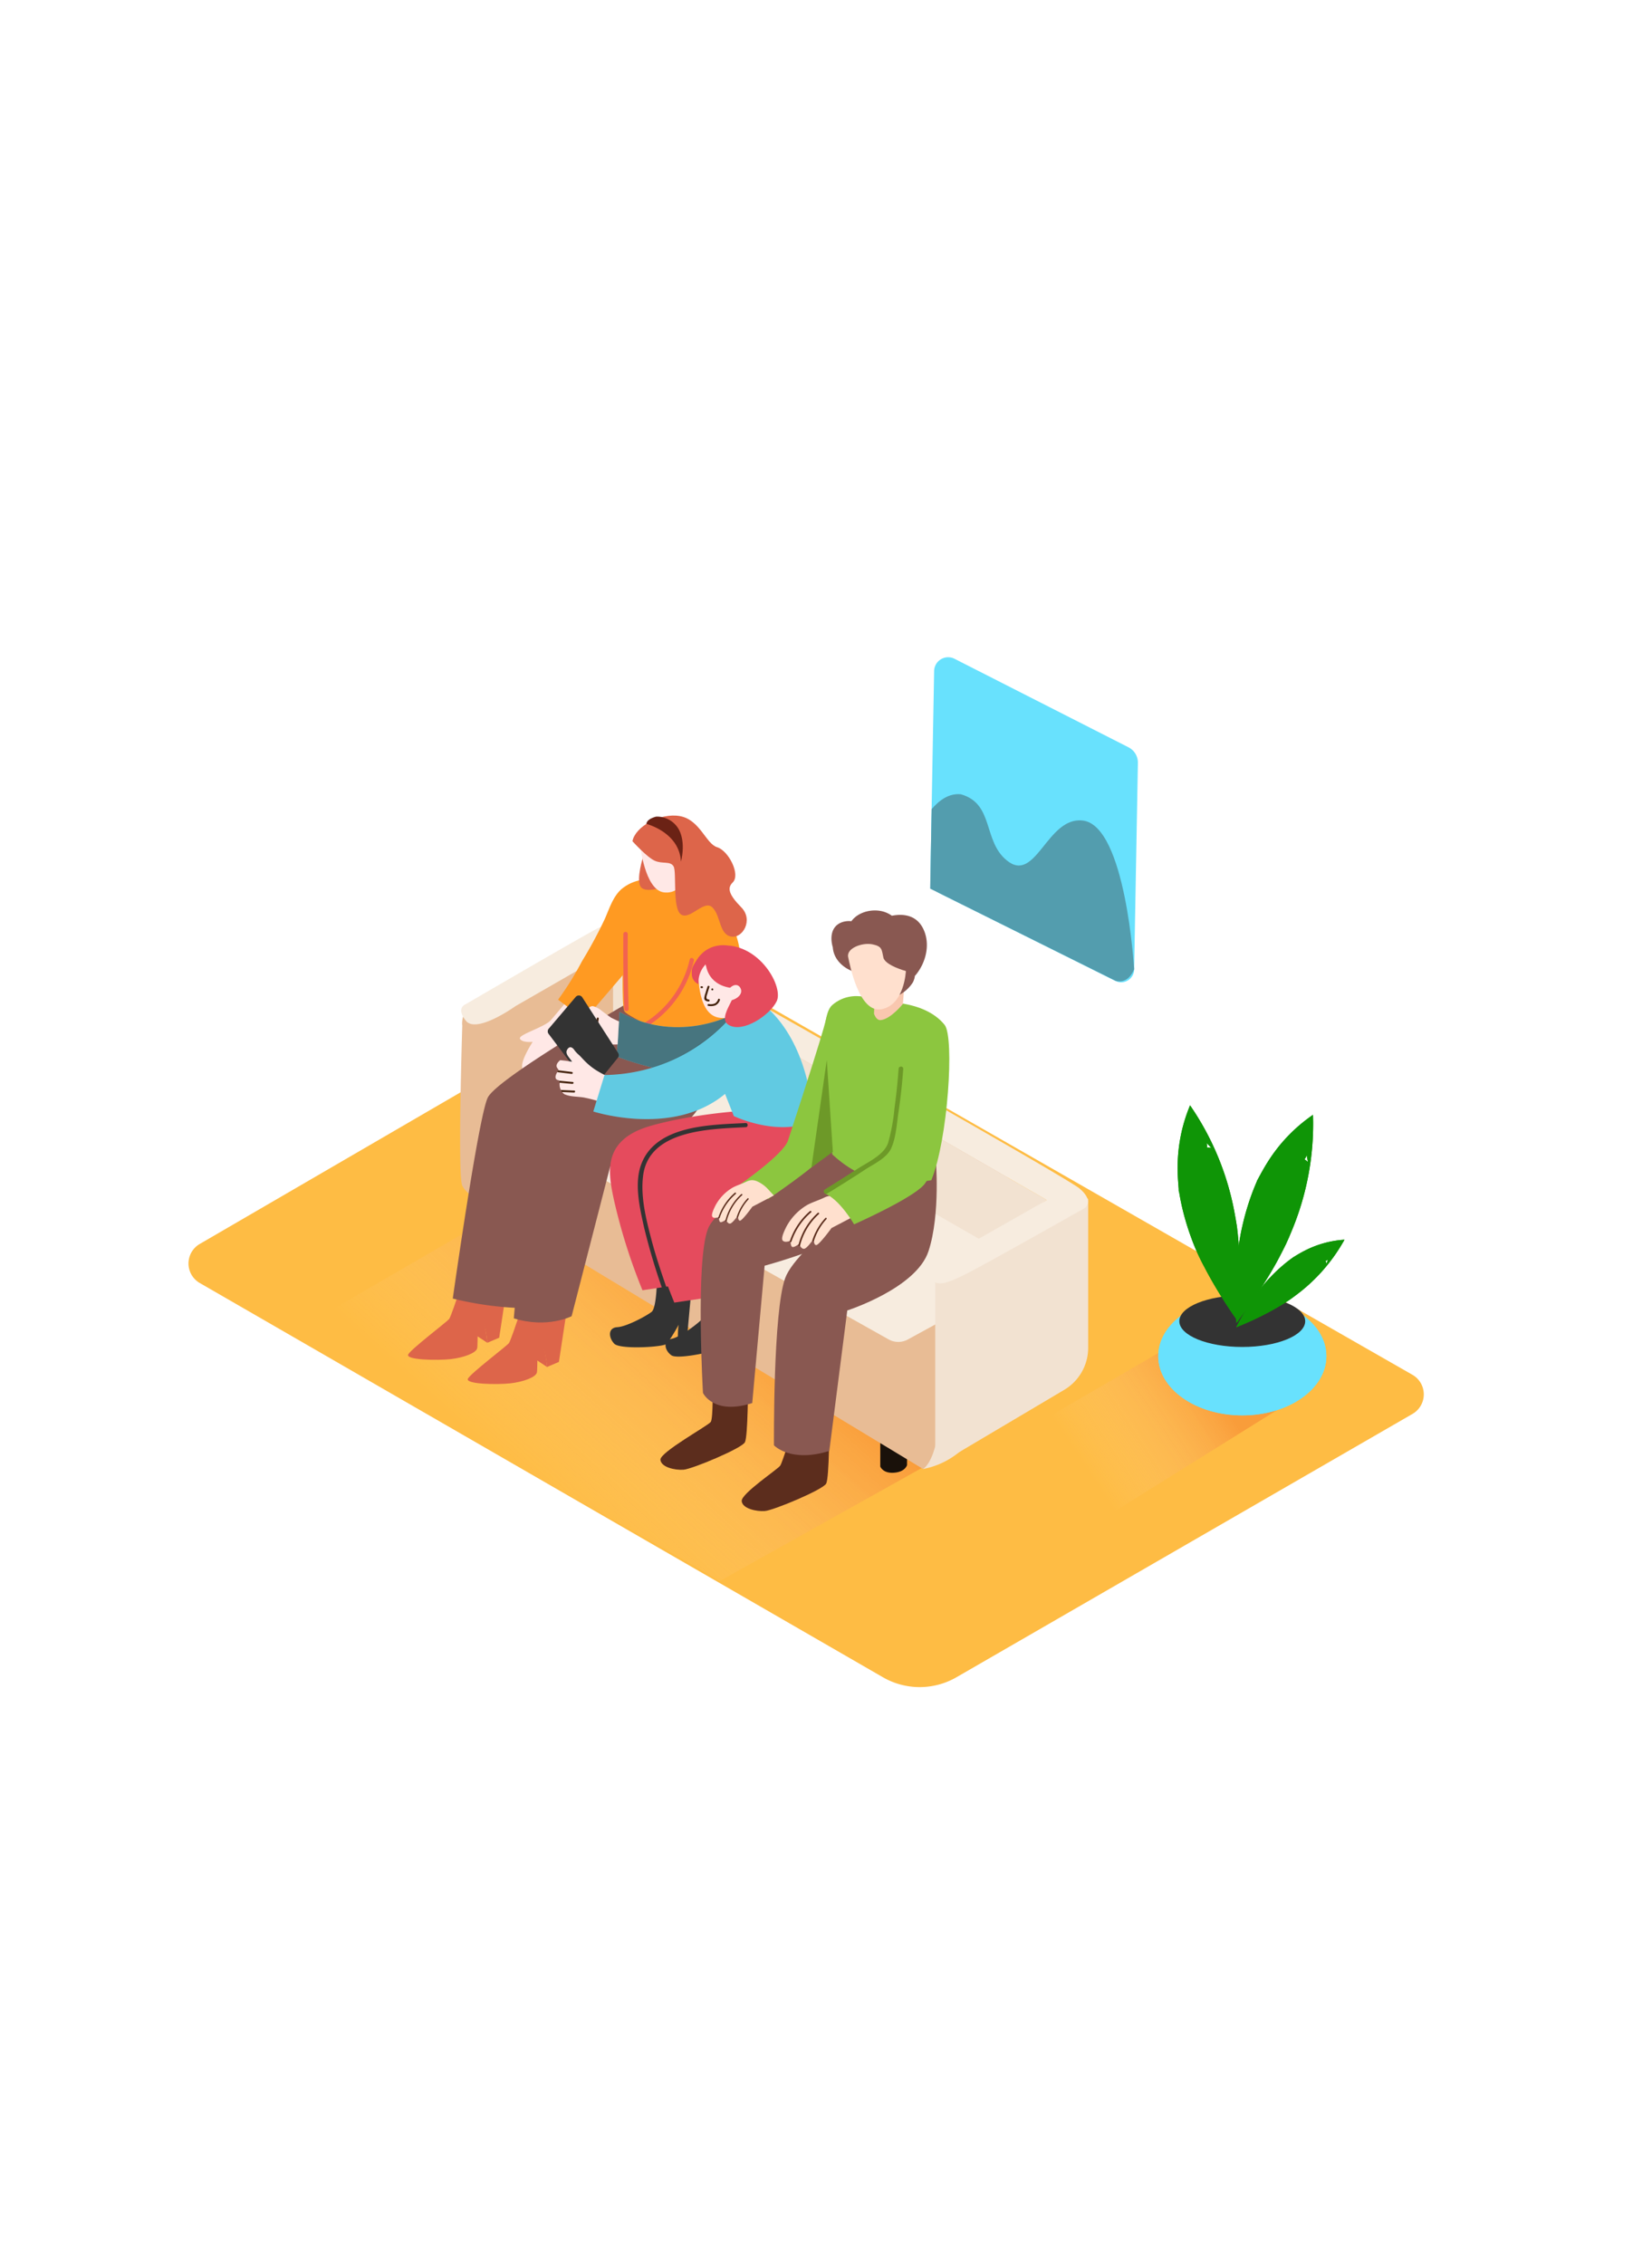 <svg xmlns="http://www.w3.org/2000/svg" xmlns:xlink="http://www.w3.org/1999/xlink" viewBox="0 0 400 300" data-imageid="chatting-d" imageName="Family" class="illustrations_image" style="width: 219px;"><defs><linearGradient id="linear-gradient" x1="129.51" y1="237.35" x2="174.65" y2="187.45" gradientUnits="userSpaceOnUse"><stop offset="0" stop-color="#fff" stop-opacity="0"/><stop offset="1" stop-color="#f15a24"/></linearGradient><linearGradient id="linear-gradient-2" x1="261.97" y1="229.99" x2="292.49" y2="209.9" xlink:href="#linear-gradient"/></defs><title>191-200</title><g style="isolation:isolate"><g id="Layer_2" data-name="Layer 2"><path d="M48.36,177.13,163.86,110a5.46,5.46,0,0,1,5.46,0L342,208.8a5.46,5.46,0,0,1,0,9.47L231.6,282a17.83,17.83,0,0,1-17.83,0L48.37,186.58A5.46,5.46,0,0,1,48.36,177.13Z" fill="#febc44"/><path d="M174.2,258.76l61.27-34.28L137.3,160,69.62,199.29C75.66,203.43,168.26,254.48,174.2,258.76Z" opacity="0.32" fill="url(#linear-gradient)" style="mix-blend-mode:multiply"/><path d="M249.72,254.43,316,213.09,291.2,197.3l-67.69,39.32C229.56,240.76,243.77,250.14,249.72,254.43Z" opacity="0.32" fill="url(#linear-gradient-2)" style="mix-blend-mode:multiply"/><path d="M223.52,231.6a19.5,19.5,0,0,0,8.62-4c4.61-3.56-8.62-3.05-8.62-3.05Z" fill="#f2e2d1"/><path d="M126.42,166v11.87s.61,1.71,3.34,1.5,3.14-1.84,3.14-1.84V163.33Z" fill="#1a110a"/><path d="M213.14,219.12V231s.61,1.71,3.34,1.5,3.14-1.84,3.14-1.84V216.46Z" fill="#1a110a"/><path d="M232.32,168.48c5.91-3.91,12-7.54,17.88-11.47l-95.73-54.74a12.35,12.35,0,0,0-12.39.07l-26.46,15.52c-4.35,2.56-3.69,6.45-3.69,6.45s-1.17,36.35,0,38.7,4.81,4.06,4.81,4.06L223.52,231.6C232.3,225,225.18,173.21,232.32,168.48Z" fill="#e8bc95"/><path d="M237.26,176.8s-89-51.07-88.87-51.61,0-19.16,0-19.16L253.47,166.5Z" fill="#f2e2d1"/><path d="M121.77,140.17l26.89-15,101.71,58.37-30.54,16.7a4.8,4.8,0,0,1-4.65,0l-93.42-52.41A4.37,4.37,0,0,1,121.77,140.17Z" fill="#f7ecdf"/><path d="M262.36,165.17l-1.22-.1a26.84,26.84,0,0,1-6,3.42,188.2,188.2,0,0,1-28.69,17.21v42.75a13.94,13.94,0,0,0,3.85.22l27.38-16.23a11.83,11.83,0,0,0,5.8-10.18v-36C263.08,165.91,262.71,165.55,262.36,165.17Z" fill="#f2e2d1"/><path d="M112.82,119.06s-2.58.86,0,4.06,12-3.56,12-3.56L148.39,106,253.47,166.5,226,182.11s-2.12,1.66-.52,3.53,3.85,1,8.32-1.2,28.84-16,28.84-16,2.42-1.64-1.27-4.75-108-61.86-108-61.86a7.84,7.84,0,0,0-8.64-1.11C140,103.2,112.82,119.06,112.82,119.06Z" fill="#f7ecdf"/><ellipse cx="300.8" cy="204.29" rx="20.35" ry="14.33" fill="#68e1fd" class="target-color"/><ellipse cx="300.8" cy="204.29" rx="20.35" ry="14.33" fill="#68e1fd" class="target-color"/><ellipse cx="300.79" cy="195.82" rx="15.24" ry="6.24" fill="#333"/><path d="M300.23,185.41c0-2.82-.1-5.63-.32-8.44q-.09-1.09-.2-2.18c0-.12-.12-1-.16-1.44s-.23-1.5-.22-1.46q-.14-.86-.3-1.71a67.18,67.18,0,0,0-10.88-26.6,38.9,38.9,0,0,0-3,15.58c0,1.55.12,3.08.25,4.62,0,.41,0,.59.05.65s0-.09.07.26c.13.76.26,1.51.42,2.27a61.49,61.49,0,0,0,2.41,8.44,51.35,51.35,0,0,0,3.29,7.36c1.38,2.66,2.89,5.25,4.5,7.77,1.26,2,2.46,3.75,3.66,5.42C300.05,192.46,300.22,188.94,300.23,185.41Zm-8-31.63a2.53,2.53,0,0,0-.07-1.09h0q.59.6,1.14,1.22A3.49,3.49,0,0,0,292.22,153.78Z" fill="#0f9506"/><path d="M305.48,187.59c1.52-2.37,3-4.79,4.29-7.27q.52-1,1-1.94l.64-1.3.61-1.35q.34-.8.67-1.6a67.18,67.18,0,0,0,5.23-28.26,38.9,38.9,0,0,0-11,11.47c-.83,1.31-1.57,2.66-2.29,4l-.31.58s.06-.07-.08.26c-.3.71-.6,1.42-.87,2.13a61.49,61.49,0,0,0-2.54,8.41,51.35,51.35,0,0,0-1.21,8c-.28,3-.4,6-.41,9,0,2.34,0,4.48.15,6.54C301.52,193.42,303.57,190.55,305.48,187.59Zm10.37-30.94a2.53,2.53,0,0,0,.53-1h0q.17.82.3,1.65A3.49,3.49,0,0,0,315.84,156.65Z" fill="#0f9506"/><path d="M305.36,194.6q2.38-1.18,4.66-2.54l1.17-.72.76-.49.76-.53.88-.65a42.25,42.25,0,0,0,11.95-13.57,24.47,24.47,0,0,0-9.62,2.65c-.87.44-1.7.93-2.53,1.44l-.35.21s.05,0-.13.11c-.39.28-.78.57-1.16.87a38.67,38.67,0,0,0-4.08,3.72,32.29,32.29,0,0,0-3.23,3.91c-1.11,1.52-2.15,3.1-3.12,4.71-.76,1.26-1.42,2.43-2,3.58C301.35,196.48,303.38,195.59,305.36,194.6Zm15.58-13.35a1.59,1.59,0,0,0,.6-.35h0q-.17.5-.37,1A2.19,2.19,0,0,0,320.95,181.25Z" fill="#0f9506"/><path d="M300.23,185.41c0-2.82-.1-5.63-.32-8.44q-.09-1.09-.2-2.18c0-.12-.12-1-.16-1.44s-.23-1.5-.22-1.46q-.14-.86-.3-1.71a67.18,67.18,0,0,0-10.88-26.6,38.9,38.9,0,0,0-3,15.58c0,1.55.12,3.08.25,4.62,0,.41,0,.59.05.65s0-.09.07.26c.13.76.26,1.51.42,2.27a61.49,61.49,0,0,0,2.41,8.44,51.35,51.35,0,0,0,3.29,7.36c1.38,2.66,2.89,5.25,4.5,7.77,1.26,2,2.46,3.75,3.66,5.42C300.05,192.46,300.22,188.94,300.23,185.41Zm-8-31.63a2.53,2.53,0,0,0-.07-1.09h0q.59.6,1.14,1.22A3.49,3.49,0,0,0,292.22,153.78Z" fill="#0f9506"/><path d="M305.48,187.59c1.52-2.37,3-4.79,4.29-7.27q.52-1,1-1.94l.64-1.3.61-1.35q.34-.8.67-1.6a67.18,67.18,0,0,0,5.23-28.26,38.9,38.9,0,0,0-11,11.47c-.83,1.31-1.57,2.66-2.29,4l-.31.58s.06-.07-.08.26c-.3.71-.6,1.42-.87,2.13a61.49,61.49,0,0,0-2.54,8.41,51.35,51.35,0,0,0-1.21,8c-.28,3-.4,6-.41,9,0,2.34,0,4.48.15,6.54C301.52,193.42,303.57,190.55,305.48,187.59Zm10.37-30.94a2.53,2.53,0,0,0,.53-1h0q.17.82.3,1.65A3.49,3.49,0,0,0,315.84,156.65Z" fill="#0f9506"/><path d="M305.36,194.6q2.38-1.18,4.66-2.54l1.17-.72.76-.49.76-.53.88-.65a42.25,42.25,0,0,0,11.95-13.57,24.47,24.47,0,0,0-9.62,2.65c-.87.44-1.7.93-2.53,1.44l-.35.21s.05,0-.13.11c-.39.28-.78.57-1.16.87a38.67,38.67,0,0,0-4.08,3.72,32.29,32.29,0,0,0-3.23,3.91c-1.11,1.52-2.15,3.1-3.12,4.71-.76,1.26-1.42,2.43-2,3.58C301.35,196.48,303.38,195.59,305.36,194.6Zm15.58-13.35a1.59,1.59,0,0,0,.6-.35h0q-.17.5-.37,1A2.19,2.19,0,0,0,320.95,181.25Z" fill="#0f9506"/><path d="M275.52,60.7l-.91,50a3.14,3.14,0,0,1-4.55,2.76L227.58,92.29a4.16,4.16,0,0,1-2.31-3.8l.91-50a3.4,3.4,0,0,1,4.95-3l42.11,21.42A4.16,4.16,0,0,1,275.52,60.7Z" fill="#68e1fd" class="target-color"/><path d="M232.65,68.28c8.09,2.28,5.29,11.26,11.11,16,7.07,5.81,9.74-10.68,18.42-9.64,10.42,1.24,12.43,36,12.43,36-1.65,3.95-4.55,2.76-4.55,2.76L225.23,91.12l.35-19.24C227.46,69.69,229.78,68,232.65,68.28Z" fill="#68e1fd" class="target-color"/><path d="M232.65,68.28c8.09,2.28,5.29,11.26,11.11,16,7.07,5.81,9.74-10.68,18.42-9.64,10.42,1.24,12.43,36,12.43,36-1.65,3.95-4.55,2.76-4.55,2.76L225.23,91.12l.35-19.24C227.46,69.69,229.78,68,232.65,68.28Z" fill="#333" opacity="0.39"/><path d="M139.8,114.75c0,.61-4.92,6.48-6.42,8.2s-8,3.52-7.48,4.52,3.08.74,3.08.74-2.71,4.12-2.56,6,1,3.15,2.06,3.41,3.81-2.74,4.1-4a35.86,35.86,0,0,1,2.76-5.37l7.34-9.14" fill="#ffe8e6"/><path d="M118,201.06l-3.73-2.48s.15-3.55,1.63-4.07S118,201.06,118,201.06Z" fill="#dd654a"/><path d="M114.2,179.26s-4.76,15.26-5.47,16.06-9,7.09-9.87,8.51,7.18,1.52,10.29,1.17,6.12-1.48,6.38-2.6-.19-7.06.91-6.79,1.57,5.43,1.57,5.43l2.86-1.22,3.21-21.13" fill="#dd654a"/><path d="M132.48,206.92l-3.73-2.48s.15-3.55,1.63-4.07S132.48,206.92,132.48,206.92Z" fill="#dd654a"/><path d="M128.66,185.12s-4.76,15.26-5.47,16.06-9,7.09-9.87,8.51,7.18,1.52,10.29,1.17,6.12-1.48,6.38-2.6-.19-7.06.91-6.79,1.57,5.43,1.57,5.43l2.86-1.22,3.21-21.13" fill="#dd654a"/><path d="M162.91,114.4c1.5,1.27-6.22,17-7.85,26.22S131.63,155,131.63,155l-6,37.63a80,80,0,0,1-16-2.29s6.18-43.82,8.46-48.61S153,118.23,153,118.23" fill="#895851"/><path d="M168.53,117.26c1.5,1.27,6.22,11.63,1.57,25-3.07,8.83-22.36,16.14-22.36,16.14l-9.33,36.21s-5.87,3.05-14,.52c0,0,3.31-41.12,5.59-45.91s26.83-22.67,26.83-22.67" fill="#895851"/><path d="M168.37,90.7a25.16,25.16,0,0,0-12.44-1.76,10.1,10.1,0,0,0-5.59,2.42c-2,1.87-2.83,4.7-3.92,7.14a107.47,107.47,0,0,1-5.53,10.24,73.39,73.39,0,0,1-5.76,9.26l6.44,4.83,9.73-11.36L165.8,119l-12.9,6.59c-1.08,2,8.33,8,8.33,8s14.46-1.49,17.45-16C182.92,96.9,168.4,90.71,168.37,90.7Z" fill="#ff9a22"/><line x1="119.67" y1="119.06" x2="120.91" y2="117.69" fill="#fff7f0"/><path d="M150.88,106.22s-.46,13.13.3,14.57,14.59,7.46,14.59,7.46l8.69-10.75Z" fill="#ff9a22"/><path d="M155.75,83.29s-1.79,5.59-.63,7.37,6.11-.13,6.11-.13" fill="#dd654a"/><path d="M155,80.63s1.14,10.76,5.7,11.39,6.23-5.11,6.23-5.11,0-7.36-1.6-8.71S157,77.31,155,80.63Z" fill="#ffe8e6"/><path d="M153.14,79.65s3.48,3.85,5.37,4.71,3.8,0,4.59,1.39-.36,10.28,1.84,11.65,5.59-3.78,7.6-1.69,1.58,6.4,4.42,7,5.54-4,2.53-7.06-3.46-4.67-2.1-6c2-1.92-1-7.72-3.74-8.55s-4.15-6.64-9-7.53S153.74,76.2,153.14,79.65Z" fill="#dd654a"/><path d="M152,102.06q-.09,9.09.21,18.18c0,.69-1,.68-1.07,0q-.29-9.09-.21-18.18A.54.54,0,0,1,152,102.06Z" fill="#f26250"/><path d="M153.1,125.18A24.39,24.39,0,0,0,167,108.29c.15-.67,1.19-.38,1,.29a25.39,25.39,0,0,1-14.39,17.52C153,126.39,152.47,125.46,153.1,125.18Z" fill="#f26250"/><path d="M156.52,75.46s8,2,8.35,9.13c0,0,1.29-4.41-.49-7.77a6.07,6.07,0,0,0-5.48-3.13S156.59,74.19,156.52,75.46Z" fill="#6b2215"/><path d="M159,187.46s-.17,5.23-1.21,6.09-6,3.59-8.32,3.72-2.13,2.54-.74,4,11.88.81,12.63.06,3.64-5.47,3.21-5.55-.63,6.3-.22,6.52a5.55,5.55,0,0,0,1.76.15l1.52-16.73" fill="#333"/><path d="M170.41,188.87s.7,5.18-.18,6.21-5.33,4.53-7.59,5-1.68,2.86-.07,4,11.85-1.17,12.46-2,2.68-6,2.24-6,.42,6.32.86,6.46a5.55,5.55,0,0,0,1.76-.14l-1.28-16.75" fill="#333"/><path d="M178.42,121.09s-13.65,8.09-28.39-.1l-.7,10.76s16.2,6.45,27.64,3.81" fill="#68e1fd" class="target-color"/><path d="M178.42,121.09s-13.65,8.09-28.39-.1l-.7,10.76s16.2,6.45,27.64,3.81" fill="#333" opacity="0.62"/><path d="M149.88,123.27s-1.77-.82-1.93-.93c-.74-.49-1.45-1.05-2.16-1.57a5.6,5.6,0,0,0-2.16-1.19,1.13,1.13,0,0,0-1.25,1.42c.15.82,1.52,1.71,2.06,2.3,0,0,.42-1,.47-1a5.11,5.11,0,0,1-.47,1,1,1,0,0,1-.11.34c-.65,1.21-1.56,2.28-2.25,3.47a4.32,4.32,0,0,1-.3.55l-.18.39a24,24,0,0,0,2.52.31,20.62,20.62,0,0,0,5.42.47C149.7,127,149.73,125.18,149.88,123.27Z" fill="#ffe8e6"/><path d="M146.33,126.61c-1.7-.71-1.63-2.45-1.36-4,.05-.29-.4-.42-.45-.12-.32,1.84-.27,3.75,1.69,4.57C146.49,127.18,146.61,126.72,146.33,126.61Z" fill="#42210b"/><path d="M168.49,163.51c1.08.09,11,1.26,18.51-1.47a26.8,26.8,0,0,0,3.72-9,52.39,52.39,0,0,0,1.4-8.72l-7.59.35a128.13,128.13,0,0,0-22.24,2.68c-4.26,1-9.1,1.95-12.17,5.33-3.49,3.85-2.46,9.19-1.46,13.81a138.4,138.4,0,0,0,6.9,21.84l18.36-2.74S166.52,163.35,168.49,163.51Z" fill="#e54b5d"/><path d="M176.19,166.52c6.4.52,17.65,2.91,20.49-5,.34-.94,1.45-14.13,0-14.06l-4.45.21A128.13,128.13,0,0,0,170,150.34c-4.26,1-9.1,1.95-12.17,5.33-3.49,3.85-2.46,9.19-1.46,13.81a138.4,138.4,0,0,0,6.9,21.84l18.36-2.74S174.22,166.36,176.19,166.52Z" fill="#e54b5d"/><path d="M144,139l5.6-6.93a1,1,0,0,0,.06-1.18L141,117.45a1,1,0,0,0-1.61-.11l-6.54,7.7a1,1,0,0,0,0,1.26L142.44,139A1,1,0,0,0,144,139Z" fill="#333"/><path d="M153.63,141.11l-.07,0a1,1,0,0,0-.49-1.34,1.08,1.08,0,0,0-.82-1.44,24.51,24.51,0,0,1-3.68-1,16.9,16.9,0,0,1-2.23-1.13c-.77-.4-1.52-.82-2.25-1.29a16.09,16.09,0,0,1-2.72-2.3c-.38-.39-.74-.8-1.13-1.18a7.07,7.07,0,0,1-1.11-1.15c-.56-.88-1.3-1.11-1.83-.12s.63,1.88,1.22,2.87c-1-.18-1.91-.3-2.87-.39l-.08.06q-1.36,1.19-.44,2.08a.51.51,0,0,1-.08.61c-.45.55-1,1.9.12,2.09a.51.51,0,0,1,.35.62,3,3,0,0,0,1.09,2.76c1.46.66,3,.55,4.7.81a32.56,32.56,0,0,1,5,1.38q2.54.65,5,1.46a1.12,1.12,0,0,0,1.37-1.47l.35.09C154.25,143.41,154.75,141.48,153.63,141.11Z" fill="#ffe8e6"/><path d="M135,135.4l-.09.13,3.5.43a.23.23,0,0,0,.06-.46l-3.32-.41A.67.67,0,0,1,135,135.4Z" fill="#42210b"/><path d="M135.49,138.09c1,.1,2.08.21,3.12.29.3,0,.36-.44.06-.46-1.11-.09-2.22-.2-3.33-.31A.6.6,0,0,1,135.49,138.09Z" fill="#42210b"/><path d="M136.06,140.34l2.93.13c.3,0,.36-.45.06-.46l-3.27-.15A2.94,2.94,0,0,0,136.06,140.34Z" fill="#42210b"/><path d="M178,121a41.39,41.39,0,0,1-31.63,15.24l-2.71,8.82s19.28,6.26,31.9-4.26l2.12,5.37s10.76,5.15,19.19,1.17c0,0-.3-23.57-17.22-31.45" fill="#68e1fd" class="target-color"/><path d="M178,121s-11.9,15.21-31.63,15.24l-2.71,8.82s19.28,6.26,31.9-4.26l2.12,5.37s10.76,5.15,19.19,1.17c0,0-.3-23.57-17.22-31.45" fill="#333" opacity="0.13"/><path d="M169.09,110.39s-.57,10.61,4.62,11.89c5.93,1.45,9.91-6.73,7.26-11.33S170.48,106.83,169.09,110.39Z" fill="#ffe8e6"/><path d="M172.48,105.89a7.73,7.73,0,0,0-4.75,4.19c-.06.15-.11.29-.16.44a6.47,6.47,0,0,0-.06,1.28,2.67,2.67,0,0,0,1.64,2.45,6.13,6.13,0,0,1,1.76-4.84s-.6,1.17,5.1,3.72c0,0,3.92,5.18,2.83,7.86.1-.26.82-.63,1-.81a15.62,15.62,0,0,0,2.33-2.42C187,111.46,179.26,103.74,172.48,105.89Z" fill="#e54b5d"/><path d="M170.92,109.41s.17,4.85,6,5.73c3.5.54-3.91,7-.44,9s10-2.45,11.59-5.78-3.62-13-11.94-13.48c0,0-6-1.15-8.43,5.58" fill="#e54b5d"/><path d="M172.51,115.28a.23.23,0,0,0-.07.46A.23.23,0,0,0,172.51,115.28Z" fill="#42210b"/><path d="M169.89,114.76l-.13,0c-.29.09-.11.53.17.44l.13,0C170.35,115.1,170.18,114.67,169.89,114.76Z" fill="#42210b"/><path d="M179.26,115.15c-1-1.71-3.26.1-3.19,1.54a.41.41,0,0,0,.51.39.52.52,0,0,0,.05.16,1.38,1.38,0,0,1-.34,0c-.59-.12-.73.81-.14.93C177.6,118.44,180.24,116.89,179.26,115.15Zm-2,.81a.47.47,0,0,0,.17.14.44.44,0,0,0,.45-.05.53.53,0,0,1-.1.17.91.91,0,0,1-.71.34H177A1,1,0,0,1,177.29,116Z" fill="#ffe8e6"/><path d="M171.58,117.95c-.9,0-.41-1.05-.28-1.51s.31-1,.47-1.51c.1-.29-.36-.41-.45-.12-.17.5-.33,1-.47,1.51a5.63,5.63,0,0,0-.33,1.29c0,.62.54.8,1.06.82C171.88,118.43,171.88,118,171.58,117.95Z" fill="#42210b"/><path d="M173.89,117.89a1.91,1.91,0,0,1-.75,1,2.62,2.62,0,0,1-1.54.16c-.29,0-.42.41-.12.45a3.3,3.3,0,0,0,1.74-.13,2.14,2.14,0,0,0,1.08-1.26C174.42,117.85,174,117.61,173.89,117.89Z" fill="#42210b"/><path d="M180.54,147.86c-8.31.43-21.51.42-25.2,9.78-1.86,4.7-.46,10.65.59,15.4a153.12,153.12,0,0,0,5.36,17.51c.21.6,1.18.34,1-.27-1.66-4.73-3.32-9.47-4.59-14.32s-2.61-10.22-2-15.23c1.32-11.3,16.34-11.42,24.9-11.87C181.18,148.83,181.18,147.83,180.54,147.86Z" fill="#333"/><path d="M172.55,211s.16,8.3-.45,9.2-12.34,7.35-12.19,9.16,3.5,2.56,5.59,2.41,14.12-5.17,14.87-6.65.75-14.12.75-14.12Z" fill="#5c2d1d"/><path d="M192.23,221s-2.71,8.88-3.31,9.78-9.48,6.77-9.33,8.58,3.5,2.56,5.59,2.41,14.12-5.17,14.87-6.65.75-14.12.75-14.12Z" fill="#5c2d1d"/><path d="M215.61,140s4,16.79,1,25.79-31.47,16.6-31.47,16.6l-3,33.25c-9.43,3-11.93-2.46-11.93-2.46s-1.83-31.49,1.16-39.59,31.86-21.54,31.86-21.54" fill="#895851"/><path d="M216.29,161.36s-23.18,15.9-26.16,24-2.73,40.5-2.73,40.5,4,4.32,13.4,1.36l4.35-34s16.71-5.35,19.67-14.35,1.74-22.65,1.74-22.65" fill="#895851"/><path d="M225.5,161.7c4-9.62,5.66-34.61,3.21-37.62-5.07-6.24-15.77-5.48-15.77-5.48s-6.22-3.72-11.41.68c-3.87,3.28-1.12,23.4,0,36.19C208.3,161.7,215.78,163.45,225.5,161.7Z" fill="#8cc63f"/><path d="M179.28,162.66s7-2.17,6.64,3.64c0,0,11.28-7.61,14.08-10.93s1.53-11.63,1.53-11.63L200,122.32s1.53-3-9.21,29.79C189.7,155.43,179.28,162.66,179.28,162.66Z" fill="#8cc63f"/><path d="M211.68,115.25c0,2.06.05,4.12-.06,6.17.37.94.89,1.6,1.64,1.52,2.45-.26,5.37-3.93,5.37-3.93l.43-5.72Z" fill="#f9c7af"/><path d="M223.62,101c-1.53-3.3-4.55-3.92-7.67-3.32a6.84,6.84,0,0,0-2.35-1.08c-2.61-.62-5.85.2-7.46,2.41a5,5,0,0,0-2.5.33c-2.35,1-2.63,3.49-2.08,5.67,0,.09.05.17.08.25.25,3.88,4,5.5,4,5.5l12.16,6.06a8.84,8.84,0,0,0,3.23-3,4.69,4.69,0,0,0,.5-1.6,1.84,1.84,0,0,0,.24-.25C224.18,109,225.3,104.65,223.62,101Z" fill="#895851"/><path d="M205.37,107.72c.31,1.3,2.49,13.62,8.06,12.59s5.91-9.24,5.91-9.24-5-1.36-5.44-3.25-.2-2.72-2.67-3.22S204.86,105.56,205.37,107.72Z" fill="#ffe0ce"/><polygon points="201.66 154.83 200.19 132.6 196.47 158.61 201.66 154.83" fill="#6d9928"/><path d="M200.94,165.5a4,4,0,0,0-1.39.42c-1.32.64-2.78,1.06-4.08,1.76a13.49,13.49,0,0,0-5.12,5.37c-.26.58-1.39,2.69-.81,3.28s1.9,0,1.9,0-.07,1.21.35,1.49,1.69-.7,1.69-.7.58,1.48,1.38,1.13,2.22-2.47,2.22-2.47-.15,1.62.55,1.62,3.7-4.12,3.7-4.12l6.33-3.31s-1.87-2-2.06-2.2a9.59,9.59,0,0,0-3-2A3.69,3.69,0,0,0,200.94,165.5Z" fill="#ffe0ce"/><path d="M199.85,170.85a14.41,14.41,0,0,0-3.15,5.39c-.08.25.31.35.39.11a13.92,13.92,0,0,1,3-5.21C200.32,170.94,200,170.66,199.85,170.85Z" fill="#5c2d1d"/><path d="M198,169.61a15.57,15.57,0,0,0-4.67,7.78.2.2,0,0,0,.39.11,15.19,15.19,0,0,1,4.56-7.6C198.48,169.72,198.19,169.43,198,169.61Z" fill="#5c2d1d"/><path d="M196.12,169.18a16.33,16.33,0,0,0-4.87,7.25c-.08.25.31.35.39.11a15.93,15.93,0,0,1,4.77-7.07C196.6,169.3,196.31,169,196.12,169.18Z" fill="#5c2d1d"/><path d="M229.08,144.65s-2.32,14.83-5.44,18.24-16.84,9.49-16.84,9.49-3.44-6-7.08-7.47c0,0,14-7.86,14.33-9.35" fill="#8cc63f"/><path d="M217.58,134.72c-.23,3.2-.56,6.38-1,9.55a45.94,45.94,0,0,1-1.55,8.42c-1,2.91-4.92,4.64-7.4,6.25s-5.25,3.35-7.91,5c-.6.37-.05,1.32.56,1q4.65-2.84,9.21-5.82c2.06-1.35,5.19-2.75,6.28-5.12,1.19-2.58,1.37-6.07,1.79-8.85.52-3.44.89-6.89,1.14-10.36C218.74,134,217.64,134,217.58,134.72Z" fill="#6d9928"/><path d="M181.89,161.7a3.32,3.32,0,0,0-1.14.34c-1.09.53-2.28.87-3.35,1.45a11.09,11.09,0,0,0-4.21,4.41c-.22.48-1.14,2.21-.66,2.7s1.56,0,1.56,0-.06,1,.29,1.22,1.39-.58,1.39-.58.47,1.21,1.13.92,1.82-2,1.82-2-.12,1.33.45,1.33,3-3.38,3-3.38l5.2-2.72s-1.53-1.66-1.69-1.81a7.88,7.88,0,0,0-2.44-1.65A3,3,0,0,0,181.89,161.7Z" fill="#ffe0ce"/><path d="M181,166.1a11.84,11.84,0,0,0-2.59,4.43c-.07.2.25.29.32.09a11.43,11.43,0,0,1,2.5-4.28C181.38,166.17,181.14,165.94,181,166.1Z" fill="#5c2d1d"/><path d="M179.47,165.08a12.79,12.79,0,0,0-3.83,6.39.17.17,0,0,0,.32.09,12.48,12.48,0,0,1,3.75-6.25C179.87,165.17,179.63,164.93,179.47,165.08Z" fill="#5c2d1d"/><path d="M177.93,164.73a13.41,13.41,0,0,0-4,6c-.07.2.25.29.32.09a13.09,13.09,0,0,1,3.91-5.81C178.32,164.82,178.09,164.59,177.93,164.73Z" fill="#5c2d1d"/></g></g></svg>